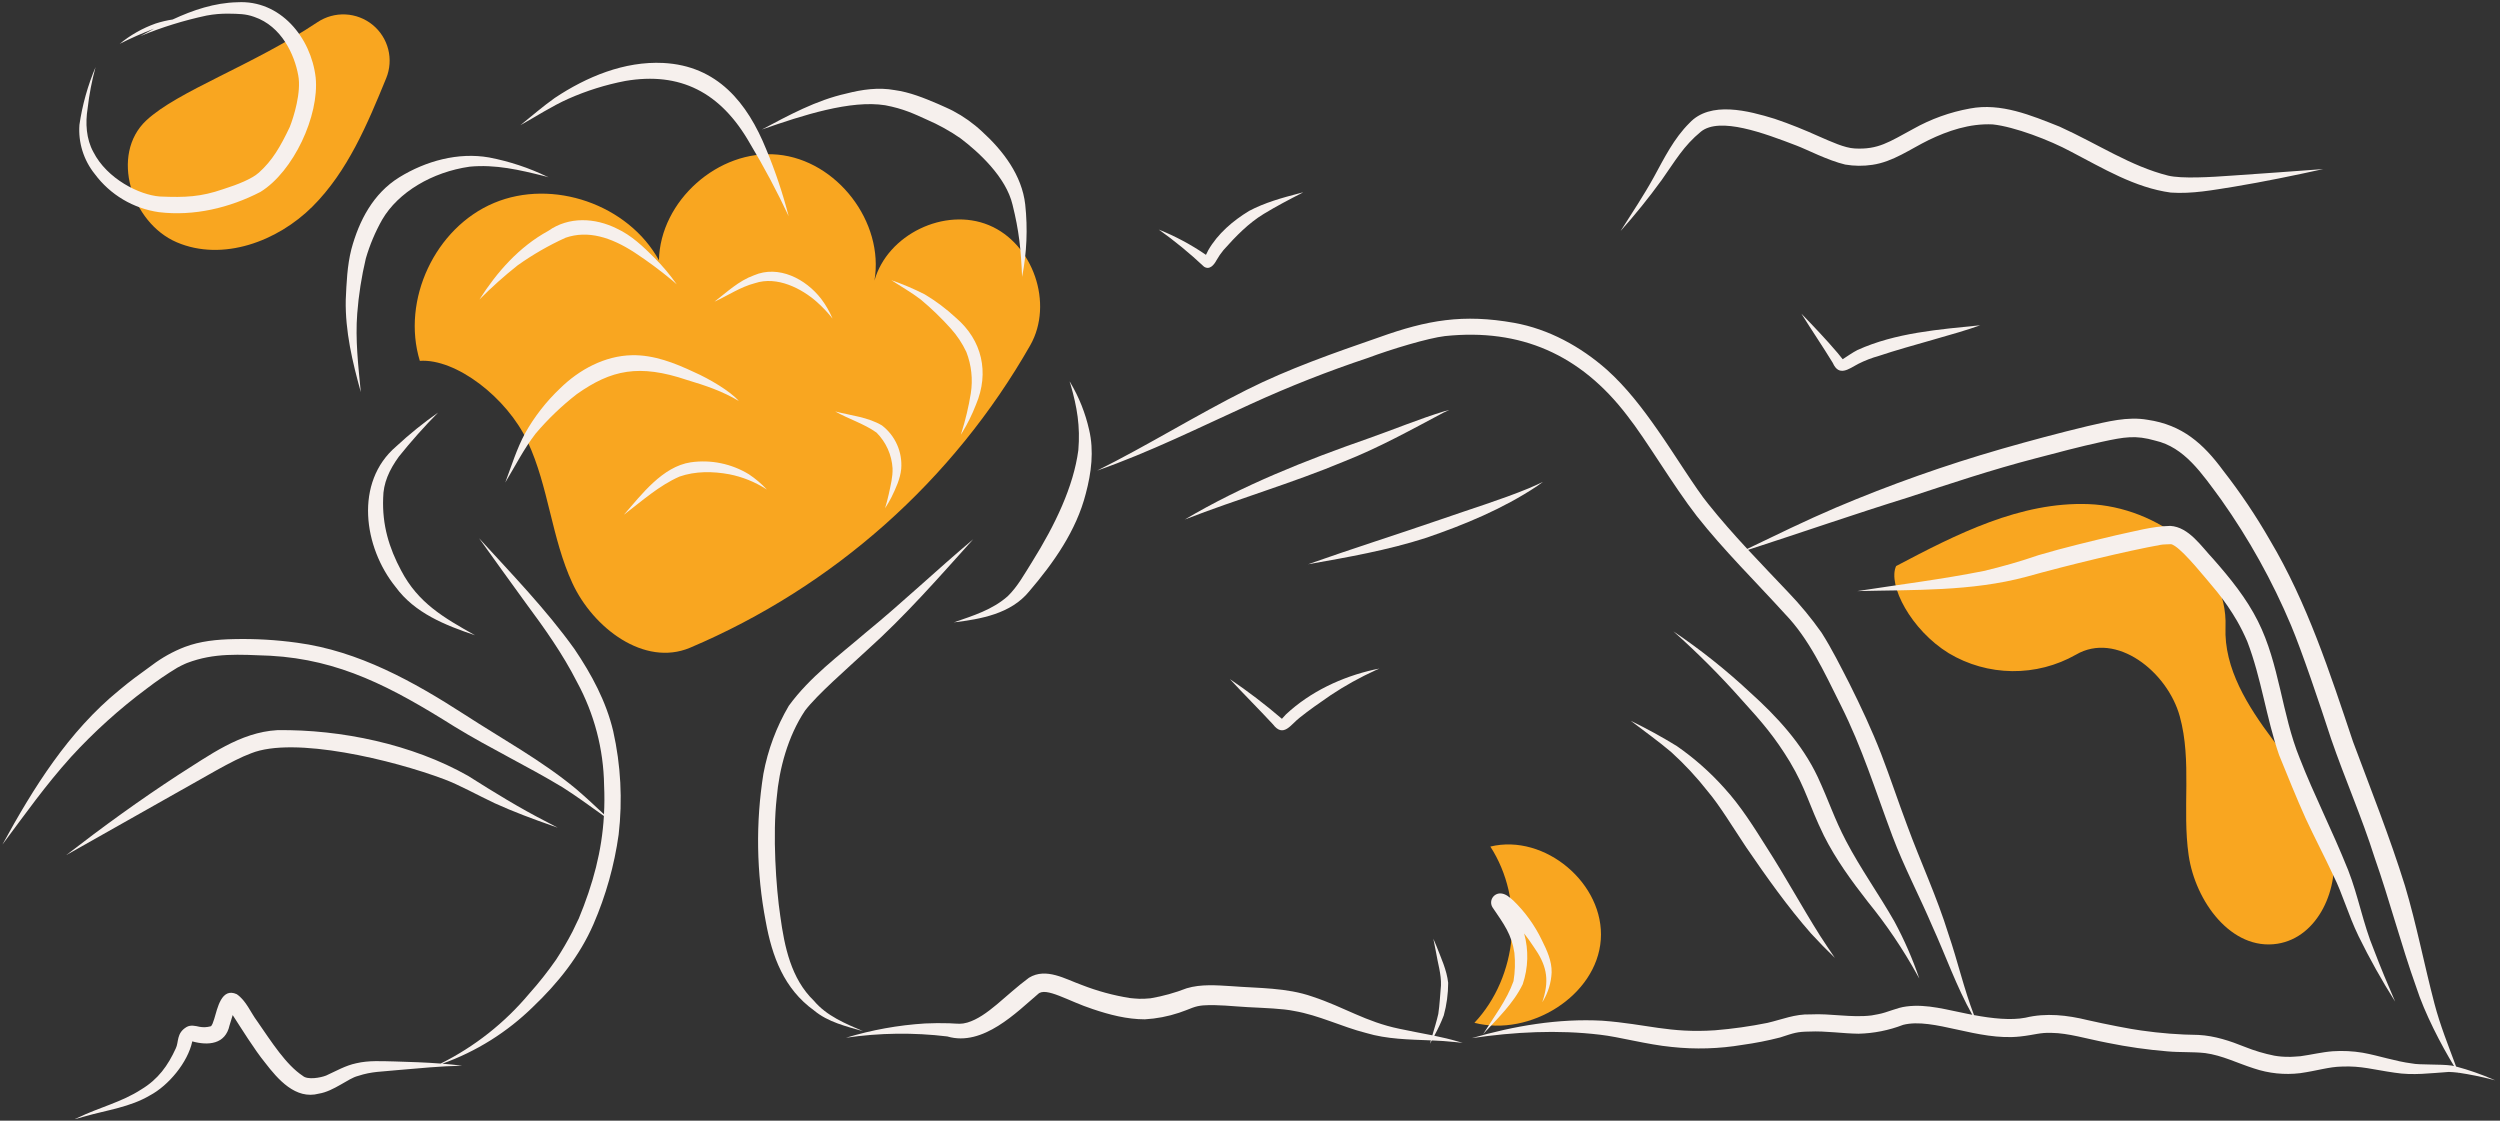 <svg width="493" height="221" viewBox="0 0 493 221" fill="none" xmlns="http://www.w3.org/2000/svg">
<rect x="0" y="0" width="493" height="221" fill="#333333" stroke="none"/>
<g clip-path="url(#clip0_32_196)">
<path d="M82.79 71.161C79.125 59.147 85.813 44.903 97.409 40.026C109.004 35.15 123.89 40.322 129.945 51.33C130.178 39.621 141.668 29.39 153.351 30.49C165.034 31.589 174.406 43.782 172.443 55.329C174.997 46.251 186.289 40.785 195.013 44.404C203.737 48.023 207.82 59.868 203.173 68.078C187.963 94.77 164.383 115.733 136.064 127.739C127.061 131.525 116.974 123.85 112.876 114.998C108.778 106.146 108.188 95.99 104.071 87.146C99.954 78.303 89.821 70.668 82.79 71.161Z" fill="#F9A620"/>
<path d="M290.754 201.7C299.344 192.56 300.709 177.471 293.896 166.944C304.65 164.326 316.472 174.301 315.675 185.32C314.878 196.339 301.743 204.515 290.754 201.7Z" fill="#F9A620"/>
<path d="M373.911 111.627C385.812 105.349 398.427 98.9 411.878 99.411C425.33 99.921 439.405 110.245 438.871 123.668C438.546 131.83 443.268 139.271 448.166 145.815C453.063 152.359 458.495 158.992 459.983 167.023C461.47 175.055 457.188 184.849 449.102 186.107C440.021 187.52 432.915 177.735 431.602 168.657C430.288 159.579 432.291 150.113 429.853 141.269C427.415 132.425 417.308 124.464 409.378 129.1C405.547 131.276 401.206 132.396 396.798 132.346C392.391 132.296 388.076 131.077 384.296 128.816C376.819 124.213 372.217 115.321 373.911 111.627Z" fill="#F9A620"/>
<path d="M28.828 23.766C21.683 30.464 25.854 43.936 34.867 47.783C43.88 51.63 54.71 47.637 61.639 40.716C68.567 33.794 72.446 24.482 76.157 15.427C76.899 13.617 77.039 11.617 76.556 9.722C76.074 7.826 74.995 6.136 73.478 4.898C71.96 3.661 70.085 2.942 68.128 2.848C66.171 2.754 64.236 3.29 62.606 4.376C49.803 12.909 35.021 17.962 28.828 23.766Z" fill="#F9A620"/>
<path d="M120.928 144.205C119.551 138.343 116.645 132.967 113.293 128.005C107.688 120.178 100.945 113.233 94.466 106.134C97.534 110.375 100.555 114.65 103.649 118.874C107.35 123.856 110.958 128.93 113.774 134.475C117.191 140.747 119.028 147.755 119.128 154.894C119.218 156.839 119.207 158.728 119.109 160.585C117.269 158.846 115.413 157.122 113.482 155.483C106.717 149.907 98.971 145.688 91.639 140.923C81.548 134.413 70.717 128.374 58.637 126.754C54.498 126.178 50.319 125.936 46.142 126.032C42.848 126.098 39.502 126.409 36.403 127.59C34.123 128.474 31.977 129.668 30.026 131.139C27.219 133.169 25.753 134.223 23.497 136.112C13.492 144.272 6.592 155.352 0.478 166.548C5.034 160.446 8.961 154.865 14.039 149.234C18.567 144.297 23.553 139.798 28.928 135.796C30.86 134.314 32.871 132.939 34.954 131.677C35.449 131.419 35.935 131.14 36.452 130.926C36.596 130.874 36.774 130.794 36.895 130.737C42.288 128.692 47.06 129.072 53.29 129.311C66.977 130.07 77.209 135.489 89.625 143.284C96.579 147.544 103.967 151.049 110.948 155.262C113.739 157.034 116.403 158.993 119.09 160.918C118.684 167.791 117.001 174.215 114.097 181.234C114.169 181.026 113.167 183.149 112.922 183.662C111.931 185.577 110.841 187.432 109.667 189.239C108.033 191.588 106.256 193.835 104.346 195.968C99.544 201.704 93.609 206.391 86.91 209.735C83.909 209.505 80.897 209.409 77.89 209.32C75.347 209.275 72.761 209.081 70.263 209.672C68.144 210.112 66.263 211.216 64.31 212.097C63.191 212.541 60.642 212.99 59.715 212.164C56.407 209.981 53.608 205.561 50.732 201.406C49.4 199.636 48.562 197.348 46.697 196.06C43.653 194.648 42.876 198.881 42.239 200.949C42.143 201.274 42.024 201.592 41.9 201.908C41.832 202.045 41.755 202.177 41.671 202.305L41.652 202.326C41.628 202.34 41.605 202.355 41.58 202.368C41.554 202.377 41.53 202.386 41.493 202.399C40.792 202.589 40.057 202.618 39.343 202.484C38.503 202.299 37.588 202.07 36.794 202.526C34.75 203.734 35.282 205.512 34.667 206.735C33.108 210.157 31.186 212.826 27.873 214.826C23.944 217.379 19.648 218.328 15.217 220.477C13.783 221.069 16.197 220.263 16.719 220.154C21.052 218.911 25.63 218.344 29.569 216.011C33.252 214.055 37.044 209.482 37.915 205.372L37.919 205.359C41.04 206.228 44.453 205.965 45.264 202.21C45.456 201.542 45.676 200.812 45.887 200.173C47.53 202.699 50.19 207.013 52.277 209.564C54.791 212.835 58.291 216.908 62.895 215.664C65.806 215.201 68.704 212.636 70.58 212.182C73.368 211.259 75.271 211.355 78.45 211.019C82.672 210.66 86.896 210.239 91.135 210.16C89.834 209.991 88.529 209.863 87.222 209.759C93.924 207.364 100.024 203.543 105.1 198.561C110.017 193.885 114.324 188.495 117.037 182.242C119.482 176.597 121.151 170.648 122 164.557C122.787 157.761 122.425 150.881 120.928 144.205V144.205Z" fill="#F6F0ED"/>
<path d="M170.72 124.76C165.442 129.295 159.669 133.515 155.549 139.188C153.113 143.332 151.419 147.867 150.543 152.592C149.006 162.248 149.161 172.097 151.001 181.701C152.256 188.626 154.6 194.996 160.531 199.263C163.29 201.569 166.857 202.385 170.232 203.37C166.709 201.842 163.031 200.363 160.498 197.347C155.985 192.99 154.701 186.684 153.881 180.712C153.017 174.975 152.343 164.626 153.17 157.308C153.647 151.67 155.349 145.232 158.74 140.148C161.146 136.979 167.019 131.894 170.982 128.215C178.509 121.465 185.166 113.837 191.921 106.336C184.748 112.357 177.971 118.832 170.72 124.76Z" fill="#F6F0ED"/>
<path d="M79.117 112.527C76.716 108.036 75.356 103.54 75.559 98.219C75.581 95.281 76.735 92.695 78.663 90.033C81.088 87.011 83.668 84.115 86.391 81.358C83.49 83.391 80.731 85.621 78.134 88.03C69.835 95.113 71.713 107.947 78.004 115.735C81.779 120.913 87.816 123.297 93.687 125.278C87.466 121.788 82.467 118.91 79.117 112.527Z" fill="#F6F0ED"/>
<path d="M107.989 34.875C104.328 33.103 100.45 31.817 96.454 31.051C90.339 29.977 83.956 31.751 78.739 34.965C73.613 38.138 70.814 43.481 69.29 49.145C68.463 52.399 68.335 55.788 68.183 59.128C68.058 65.326 69.505 71.384 71.148 77.32C70.657 72.17 70.045 66.997 70.447 61.819C70.728 58.166 71.295 54.541 72.14 50.975C72.915 48.306 73.998 45.735 75.367 43.314C78.515 37.913 85.21 33.926 92.628 32.867C97.709 32.388 102.45 33.492 107.42 34.748C107.788 34.809 108.483 35.121 107.989 34.875Z" fill="#F6F0ED"/>
<path d="M129.036 50.817C126.831 48.617 124.523 46.417 121.666 45.088C117.353 42.93 112.173 42.658 108.121 45.529C102.387 48.657 98.009 53.626 94.537 59.07C96.908 56.681 99.418 54.435 102.055 52.342C105.033 50.219 108.211 48.389 111.543 46.877C115.907 45.379 120.451 46.738 125.187 49.828C127.772 51.529 130.259 53.376 132.635 55.359C132.911 55.591 133.177 55.837 133.447 56.075C132.134 54.197 130.658 52.438 129.036 50.817V50.817Z" fill="#F6F0ED"/>
<path d="M151.117 29.487C147.375 20.227 141.455 12.96 130.788 12.416C123.121 12.037 115.683 15.133 109.403 19.314C107.05 20.988 104.858 22.875 102.617 24.693C105.759 22.941 108.78 20.956 112.07 19.484C115.677 17.885 119.456 16.702 123.333 15.959C134.063 14.14 142.098 18.112 147.889 28.287C150.675 32.939 153.223 37.729 155.525 42.638C154.368 38.156 152.895 33.761 151.117 29.487V29.487Z" fill="#F6F0ED"/>
<path d="M161.952 58.959C158.928 55.018 153.554 52.191 148.659 54.301C145.687 55.371 143.353 57.601 140.889 59.494C143.543 58.281 146.014 56.585 148.862 55.846C153.253 54.372 158.112 56.918 161.054 59.519C162.195 60.526 163.241 61.636 164.181 62.832C163.6 61.455 162.852 60.154 161.952 58.959Z" fill="#F6F0ED"/>
<path d="M136.893 73.388C133.042 71.579 128.955 69.961 124.629 70.049C119.257 70.153 114.209 72.892 110.441 76.597C107.712 79.183 105.387 82.165 103.546 85.441C101.89 88.519 100.864 91.883 99.641 95.145C101.592 91.916 103.299 88.527 105.607 85.528C108.036 82.656 110.759 80.044 113.731 77.734C120.563 72.899 126.037 71.757 135.452 74.922C139.187 76.042 142.434 77.13 145.698 79.078C143.983 77.122 139.9 74.717 136.893 73.388Z" fill="#F6F0ED"/>
<path d="M147.675 93.524C144.243 91.434 140.19 90.6 136.21 91.168C130.642 92.014 126.527 97.513 123.028 101.511C126.604 98.786 129.969 95.753 134.003 93.978C137.12 92.896 140.549 92.923 143.824 93.53C146.388 94.034 148.834 95.014 151.035 96.42C151.102 96.459 151.168 96.499 151.234 96.538C150.169 95.399 148.974 94.388 147.675 93.524V93.524Z" fill="#F6F0ED"/>
<path d="M202.174 40.326C201.53 34.582 197.815 29.715 193.649 25.928C191.933 24.322 190.009 22.953 187.927 21.859C187.452 21.589 185.383 20.676 184.98 20.497C182.219 19.323 179.413 18.173 176.419 17.766C173.237 17.18 170.001 17.649 166.898 18.446C160.956 19.768 155.576 22.711 150.244 25.541C158.325 22.713 167.779 19.668 174.581 20.76C178.171 21.442 180.273 22.458 182.762 23.588C185.092 24.591 187.315 25.824 189.399 27.268C192.904 29.918 198.386 34.877 199.677 40.39C200.952 45.518 201.323 49.097 201.559 54.6C202.481 49.9 202.688 45.088 202.174 40.326V40.326Z" fill="#F6F0ED"/>
<path d="M184.98 20.497C185.019 20.513 185.058 20.529 185.096 20.546C184.877 20.451 184.867 20.447 184.98 20.497Z" fill="#F6F0ED"/>
<path d="M188.503 62.663C186.622 60.916 184.562 59.369 182.358 58.049C180.227 56.964 178.022 56.029 175.76 55.25C177.702 56.514 179.73 57.656 181.571 59.067C183.662 60.813 185.624 62.706 187.444 64.731C188.71 66.125 189.76 67.7 190.561 69.402C191.572 72.002 191.876 74.823 191.442 77.578C191.01 80.242 190.383 82.872 189.568 85.445C189.477 85.69 189.419 85.856 189.638 85.475C190.759 83.661 191.709 81.748 192.476 79.759C195.12 73.487 193.695 67.102 188.503 62.663Z" fill="#F6F0ED"/>
<path d="M214.778 84.77C214.04 81.48 212.786 78.327 211.063 75.428C210.763 74.889 211.061 75.587 211.123 75.843C212.405 80.288 213.045 84.087 212.648 88.769C211.698 95.952 208.078 103.511 203.546 110.772C201.98 113.258 200.702 115.634 198.744 117.557C195.708 120.253 191.895 121.413 188.092 122.732C193.442 122.088 199.325 121.042 202.928 116.652C207.779 110.977 212.246 104.671 214.115 97.349C215.211 93.26 215.76 88.936 214.778 84.77Z" fill="#F6F0ED"/>
<path d="M173.933 83.903C171.161 82.246 167.789 81.942 164.703 81.139C167.339 82.629 170.461 83.588 172.848 85.307C174.73 87.193 175.856 89.702 176.013 92.36C176.062 94.106 175.647 95.609 175.269 97.426C175.058 98.368 174.807 99.301 174.535 100.227C174.996 99.52 175.42 98.79 175.805 98.038C176.659 96.274 177.525 94.439 177.719 92.467C177.852 90.838 177.575 89.201 176.914 87.706C176.253 86.211 175.228 84.903 173.933 83.903V83.903Z" fill="#F6F0ED"/>
<path d="M288.455 205.651C288.134 205.56 287.814 205.467 287.492 205.379C285.959 204.926 284.404 204.568 282.842 204.245C283.559 202.957 284.184 201.619 284.711 200.242C285.283 198.151 285.575 195.993 285.58 193.825C285.299 191.259 284.158 188.872 283.236 186.486C283.047 186.03 282.854 185.575 282.657 185.122C282.826 185.974 282.994 186.827 283.162 187.681C283.509 189.883 284.241 192.077 284.159 194.32C283.984 196.194 283.915 198.084 283.632 199.945C283.306 201.369 282.874 202.766 282.459 204.167C280.299 203.729 278.126 203.348 275.973 202.879C269.266 201.493 265.197 198.643 258.809 196.53C253.672 194.732 248.178 194.895 242.822 194.469C239.894 194.294 236.858 194.038 234.009 194.889C231.71 195.785 229.327 196.446 226.895 196.863C226.151 196.94 225.402 196.973 224.654 196.961C224.306 196.968 223.096 196.841 222.834 196.819C219.584 196.302 216.399 195.437 213.334 194.238C210.063 193.07 206.295 190.748 202.919 192.807C198.288 196.216 194.746 200.461 190.762 201.65C189.524 201.996 189.119 201.883 187.198 201.789C185.607 201.734 184.014 201.758 182.423 201.827C177.133 202.157 171.9 203.102 166.829 204.643C173.45 203.672 180.17 203.586 186.813 204.387C193.838 206.488 200.596 199.491 204.7 196.025C206.199 194.525 210.756 197.466 215.464 198.985C218.781 200.11 222.24 201.007 225.764 201.011C228.058 200.88 230.325 200.445 232.506 199.719C233.41 199.433 234.278 199.052 235.166 198.724C235.843 198.472 236.552 198.317 237.272 198.262C240.193 198.066 243.115 198.455 246.03 198.606C249.57 198.793 252.951 198.893 255.175 199.358C260.083 200.196 264.571 202.475 269.372 203.698C273.534 204.943 277.863 204.983 282.173 205.164C282.111 205.384 282.046 205.602 281.986 205.822C282.105 205.606 282.223 205.389 282.341 205.171C283.891 205.238 285.438 205.325 286.974 205.496C287.468 205.545 287.962 205.597 288.455 205.651Z" fill="#F6F0ED"/>
<path d="M62.251 15.288C61.336 7.39 55.279 -0.054 46.783 0.445C42.304 0.551 38.082 1.976 34.048 3.845C32.904 4.019 31.777 4.285 30.677 4.642C28.104 5.558 25.709 6.914 23.6 8.649C25.817 7.525 28.092 6.523 30.418 5.647C29.493 6.133 28.575 6.627 27.668 7.122C31.888 5.382 36.258 4.026 40.722 3.071C42.173 2.796 43.648 2.67 45.125 2.695C47.015 2.731 48.415 2.711 50.125 3.326C55.552 5.176 58.08 10.809 58.813 14.862C59.45 18.172 57.918 23.098 57.136 25.055C55.283 28.946 53.717 31.655 51.042 34.05C49.667 35.267 47.008 36.354 43.994 37.309C39.591 38.828 36.549 38.968 31.541 38.752C27.506 38.462 21.102 35.278 18.409 29.971C17.002 27.408 16.809 24.286 17.283 21.35C17.597 18.609 18.119 15.896 18.844 13.233C17.304 16.873 16.235 20.693 15.664 24.601C15.405 28.109 16.489 31.583 18.696 34.325C20.201 36.347 22.092 38.053 24.26 39.342C26.429 40.632 28.832 41.48 31.33 41.838C38.221 42.672 45.249 41.002 51.369 37.841C57.861 33.834 62.992 22.833 62.251 15.288Z" fill="#F6F0ED"/>
<path d="M492.069 213.04C491.938 212.986 491.807 212.931 491.676 212.877C489.298 211.845 486.847 210.99 484.342 210.319C482.827 206.238 481.197 202.19 480.088 197.973C478.06 190.243 476.557 182.376 474.272 174.714C471.275 165.067 467.527 155.687 464.003 146.228C459.45 132.647 454.997 118.904 447.634 106.524C444.893 101.748 441.817 97.171 438.43 92.827C434.487 87.465 430.336 83.789 423.515 82.784C419.525 82.081 415.546 83.165 411.67 84.032C406.019 85.391 400.401 86.892 394.814 88.494C383.666 91.699 372.723 95.575 362.044 100.101C356.128 102.625 350.352 105.457 344.555 108.24C341.895 105.365 339.298 102.435 336.859 99.374C334.455 96.478 329.988 89.194 326.903 84.824C323.925 80.551 320.735 76.369 316.843 72.88C311.689 68.34 305.396 64.886 298.589 63.665C288.541 61.877 281.471 63.105 271.974 66.51C263.101 69.588 254.204 72.676 245.798 76.899C235.821 81.907 226.336 87.825 216.344 92.807C226.762 89.158 236.646 84.23 246.679 79.67C254.212 76.224 261.926 73.186 269.787 70.569C274.321 68.866 281.666 66.653 284.954 66.274C299.876 64.717 311.694 69.913 320.876 81.946C324.61 86.661 329.977 95.819 334.62 101.785C339.982 108.586 346.189 114.67 352.006 121.076C356.716 125.974 359.607 132.248 363.011 139.086C367.261 147.579 369.663 155.451 373.187 164.889C375.466 170.955 378.512 176.688 381.05 182.644C383.696 188.449 385.802 194.544 388.931 200.112C388.642 200.056 388.352 200.002 388.067 199.944C384.087 199.184 380.035 197.937 375.952 198.474C374.003 198.706 372.242 199.664 370.318 200.013C370.036 200.073 369.248 200.206 369.058 200.245C365.047 200.727 361.029 199.826 357.006 200.041C354 199.939 351.412 201.04 348.562 201.708C345.136 202.4 341.673 202.889 338.189 203.173C329.22 203.782 324.765 201.942 316 201.286C307.283 200.809 298.584 202.309 290.231 204.721C298.614 203.496 307.142 203.037 315.573 204.051C319.225 204.455 324.816 205.996 329.669 206.46C334.321 206.964 339.021 206.824 343.635 206.044C346.13 205.702 348.604 205.215 351.042 204.587C353.775 203.7 354.351 203.452 356.821 203.424C360.06 203.277 363.27 203.81 366.503 203.849C369.514 203.777 372.49 203.186 375.299 202.1C381.264 200.591 390.001 205.329 398.393 204.395C401.329 204.071 402.227 203.595 404.573 203.684C407.853 203.717 411.404 204.839 415.678 205.659C419.547 206.448 423.459 207.005 427.395 207.327C429.882 207.558 432.386 207.394 434.868 207.669C438.222 208.117 441.28 209.686 444.482 210.694C447.404 211.678 450.509 211.999 453.57 211.632C456.891 211.167 459.284 210.365 461.807 210.328C465.666 210.16 468.019 210.944 472.239 211.536C475.846 212.115 479.312 211.619 482.907 211.386C483.523 211.403 484.136 211.457 484.747 211.529C484.778 211.578 484.812 211.632 484.843 211.68C484.825 211.631 484.807 211.582 484.789 211.533C487.076 211.872 489.343 212.334 491.58 212.917C491.744 212.958 491.907 212.999 492.069 213.04ZM483.438 210.126C481.233 209.82 477.016 210.027 475.639 209.712C472.34 209.29 469.187 208.19 465.924 207.598C463.977 207.274 461.998 207.177 460.029 207.307C457.876 207.473 455.778 208 453.643 208.289C453.193 208.32 451.557 208.448 451.31 208.407C450.359 208.417 449.41 208.34 448.475 208.175C446.5 207.777 444.565 207.199 442.696 206.448C439.758 205.267 436.74 204.254 433.552 204.089C429.763 204.047 425.982 203.754 422.233 203.211C420.329 202.974 415.111 201.954 411.7 201.172C407.679 200.181 403.489 199.703 399.418 200.69C396.576 201.245 392.838 200.847 389.276 200.179C387.275 194.97 386.045 189.49 384.236 184.211C381.983 176.908 378.732 169.977 376.104 162.81C374.333 158.105 372.758 153.327 370.952 148.635C369.12 143.923 366.969 139.339 364.711 134.816C362.959 131.414 361.262 127.971 359.2 124.743C357.195 121.903 354.977 119.219 352.566 116.714C349.956 113.956 347.315 111.216 344.73 108.428C355.276 105.006 365.749 101.364 376.339 98.079C384.607 95.359 392.87 92.607 401.299 90.416C405.686 89.262 410.07 88.091 414.502 87.124C418.954 86.168 421.112 85.769 425.008 86.888C430.776 88.212 434.13 93.248 438.048 98.579C443.506 106.295 448.11 114.579 451.779 123.286C453.886 128.285 457.424 138.731 459.681 145.669C462.385 153.533 465.755 161.154 468.264 169.088C471.23 177.539 473.469 186.222 476.479 194.658C478.119 199.762 481.392 206.06 483.937 210.232C483.77 210.197 483.605 210.157 483.438 210.126V210.126Z" fill="#F6F0ED"/>
<path d="M284.848 81.091C279.817 82.633 274.95 84.66 269.989 86.406C257.474 90.775 245.067 95.685 233.636 102.45C244.032 98.393 254.782 95.303 265.08 90.99C271.874 88.311 278.261 84.772 284.696 81.353C285.059 81.173 285.429 81.007 285.803 80.852C285.483 80.927 285.162 80.996 284.848 81.091Z" fill="#F6F0ED"/>
<path d="M301.44 96.305C296.06 98.526 289.826 100.436 284.118 102.431C275.412 105.429 266.629 108.206 257.947 111.273C265.753 109.89 273.586 108.519 281.147 106.088C288.775 103.488 296.345 100.349 303.08 95.883C303.481 95.604 303.877 95.318 304.269 95.026C303.338 95.478 302.395 95.905 301.44 96.305Z" fill="#F6F0ED"/>
<path d="M373.584 181.73C370.532 176.365 366.915 171.332 364.049 165.856C361.672 161.31 360.754 158.193 358.458 153.225C355.388 146.705 350.413 141.297 345.092 136.52C340.386 132.123 335.339 128.106 329.996 124.507C334.775 128.757 339.295 133.289 343.531 138.078C347.481 142.421 349.96 145.299 352.929 150.173C356.208 155.672 356.619 158.51 359.664 164.771C362.017 169.467 365.139 173.734 368.363 177.865C372.014 182.348 375.258 187.147 378.055 192.205C378.201 192.461 378.346 192.718 378.49 192.976C377.168 189.098 375.527 185.337 373.584 181.73V181.73Z" fill="#F6F0ED"/>
<path d="M358.917 184.524C355.312 178.813 352.09 172.868 348.437 167.185C345.869 163.11 343.305 158.987 340.045 155.417C337.257 152.296 334.11 149.513 330.67 147.125C327.731 145.317 324.703 143.658 321.598 142.153C324.468 144.344 327.046 146.173 329.575 148.319C332.206 150.707 334.628 153.315 336.815 156.114C339.093 158.795 341.757 163.196 344.314 167.033C348.328 172.897 352.449 178.731 357.136 184.082C358.648 185.733 360.219 187.331 361.827 188.889C360.84 187.445 359.87 185.99 358.917 184.524Z" fill="#F6F0ED"/>
<path d="M468.116 187.261C466.007 182.173 465.062 176.711 463.059 171.593C459.793 163.459 456.377 156.899 453.508 149.536C449.945 140.793 449.531 130.993 445.263 122.499C442.998 117.966 439.778 114.013 436.446 110.225C434.119 107.774 431.651 103.925 427.987 103.707C424.395 103.778 420.905 104.799 417.407 105.524C412.259 106.749 407.102 107.971 402.026 109.47C398.468 110.693 394.851 111.737 391.188 112.599C382.929 114.241 374.561 115.278 366.242 116.566C377.378 116.285 388.751 116.652 399.593 113.739C407.731 111.46 419.613 108.598 426.112 107.437C426.45 107.344 427.84 107.339 428.113 107.312C428.146 107.318 428.179 107.321 428.211 107.329C428.319 107.371 428.386 107.395 428.432 107.409C428.603 107.496 428.768 107.593 428.928 107.7C430.983 109.085 434.638 113.647 437.191 116.688C438.651 118.505 439.972 120.429 441.144 122.443C441.901 123.767 442.58 125.133 443.178 126.535C445.95 133.775 446.907 141.565 449.432 148.881C451.142 153.061 452.813 157.257 454.667 161.376C456.443 165.204 458.415 168.938 460.192 172.766C461.977 176.328 463.018 180.271 465.098 184.594C467.274 189.032 469.687 193.349 472.329 197.527C470.856 194.132 469.457 190.789 468.116 187.261Z" fill="#F6F0ED"/>
<path d="M107.91 162.128C102.526 159.386 97.389 156.219 92.29 152.991C81.301 146.765 67.277 143.822 54.688 143.985C47.326 144.399 41.227 149.002 35.201 152.781C27.598 157.74 20.245 163.068 13.068 168.622C20.442 164.472 27.797 160.287 35.173 156.14C39.919 153.531 45.758 149.928 49.529 148.546C57.978 145.151 77.417 149.838 87.639 153.685C90.581 154.792 93.933 156.674 97.53 158.384C101.261 160.083 105.11 161.511 108.978 162.867C109.311 162.983 109.645 163.098 109.979 163.213C109.288 162.854 108.598 162.493 107.91 162.128Z" fill="#F6F0ED"/>
<path d="M304.035 185.356C302.642 182.463 300.749 179.839 298.443 177.602C297.694 176.936 296.866 176.167 295.801 176.182C295.484 176.19 295.174 176.282 294.904 176.449C294.634 176.615 294.413 176.85 294.263 177.129C294.113 177.408 294.04 177.722 294.051 178.039C294.062 178.355 294.156 178.663 294.325 178.932C296.601 182.278 298.087 184.242 298.641 187.918C298.827 189.773 298.767 191.646 298.464 193.486C297.154 197.201 294.591 200.535 292.479 203.918C295.292 200.859 298.462 197.875 300.281 194.092C301.377 190.855 301.474 187.364 300.559 184.072C301.243 184.957 301.889 185.866 302.473 186.758C304.874 190.151 305.575 192.939 304.341 196.977C304.29 197.213 303.991 197.962 304.265 197.431C305.3 195.722 305.89 193.781 305.981 191.787C306.042 189.496 305.032 187.363 304.035 185.356Z" fill="#F6F0ED"/>
<path d="M440.159 34.629C436.058 34.93 430.198 35.282 427.549 34.629C420.163 32.774 413.864 28.478 406.164 24.979C400.569 22.756 394.596 20.223 388.464 21.401C384.544 22.109 380.77 23.466 377.3 25.418C372.523 27.998 370.401 29.535 365.749 29.279C363.739 29.178 361.096 27.932 358.793 26.939C355.903 25.636 352.962 24.437 349.955 23.427C344.866 21.865 337.275 19.814 333.153 24.263C330.1 27.286 328.186 31.179 326.15 34.905C324.136 38.565 321.809 42.038 319.572 45.563C322.456 42.337 325.173 38.966 327.712 35.462C330.357 31.719 332.001 28.763 335.426 25.957C339.141 22.979 347.856 26.247 354.279 28.71C356.365 29.497 360.384 31.616 363.877 32.453C365.648 32.754 367.456 32.771 369.232 32.502C373.31 31.915 376.737 29.375 380.364 27.606C384.066 25.825 388.388 24.31 392.973 24.532C397.232 24.986 404.176 27.62 408.424 29.919C414.685 33.173 420.973 37.01 428.08 37.977C432.279 38.272 436.457 37.466 440.588 36.812C446.472 35.831 452.315 34.626 458.14 33.343C452.146 33.773 446.155 34.238 440.159 34.629Z" fill="#F6F0ED"/>
<path d="M270.949 132.056C264.59 133.489 258.387 136.4 253.602 140.865C253.43 141.039 252.995 141.519 252.794 141.748C249.523 138.943 246.095 136.326 242.526 133.91C245.311 136.929 248.23 139.82 251.02 142.833C253.111 145.582 254.536 142.858 256.331 141.497C258.021 140.147 260.209 138.587 262.453 137.062C265.267 135.196 268.224 133.556 271.298 132.156C271.54 132.051 271.782 131.947 272.024 131.841C271.665 131.912 271.305 131.975 270.949 132.056Z" fill="#F6F0ED"/>
<path d="M366.278 69.031C365.39 69.48 364.071 70.388 363.378 70.838C363.066 70.455 362.75 70.034 362.339 69.558C360.077 66.896 357.663 64.367 355.236 61.855C357.258 65.121 359.432 68.291 361.43 71.572C362.644 74.321 364.534 72.782 366.422 71.767C367.749 71.097 369.138 70.561 370.571 70.165C376.67 68.115 385.89 65.858 390.495 64.142C382.35 64.976 373.814 65.608 366.278 69.031Z" fill="#F6F0ED"/>
<path d="M256.125 38.145C252.777 39.024 249.391 39.964 246.322 41.594C243.133 43.535 240.151 46.072 238.274 49.335C238.109 49.635 237.965 49.947 237.816 50.256C234.905 48.256 231.782 46.583 228.503 45.267C231.642 47.503 234.624 49.949 237.431 52.589C238.532 53.308 239.399 52.246 239.884 51.337C240.289 50.616 240.759 49.932 241.289 49.296C243.696 46.588 246.217 44.003 249.211 42.183C251.707 40.666 254.296 39.31 256.897 37.982C257.187 37.836 256.253 38.136 256.125 38.145Z" fill="#F6F0ED"/>
</g>
<defs>
<clipPath id="clip0_32_196">
<rect width="491.591" height="220.271" fill="white" transform="translate(0.478 0.422)"/>
</clipPath>
</defs>
</svg>
